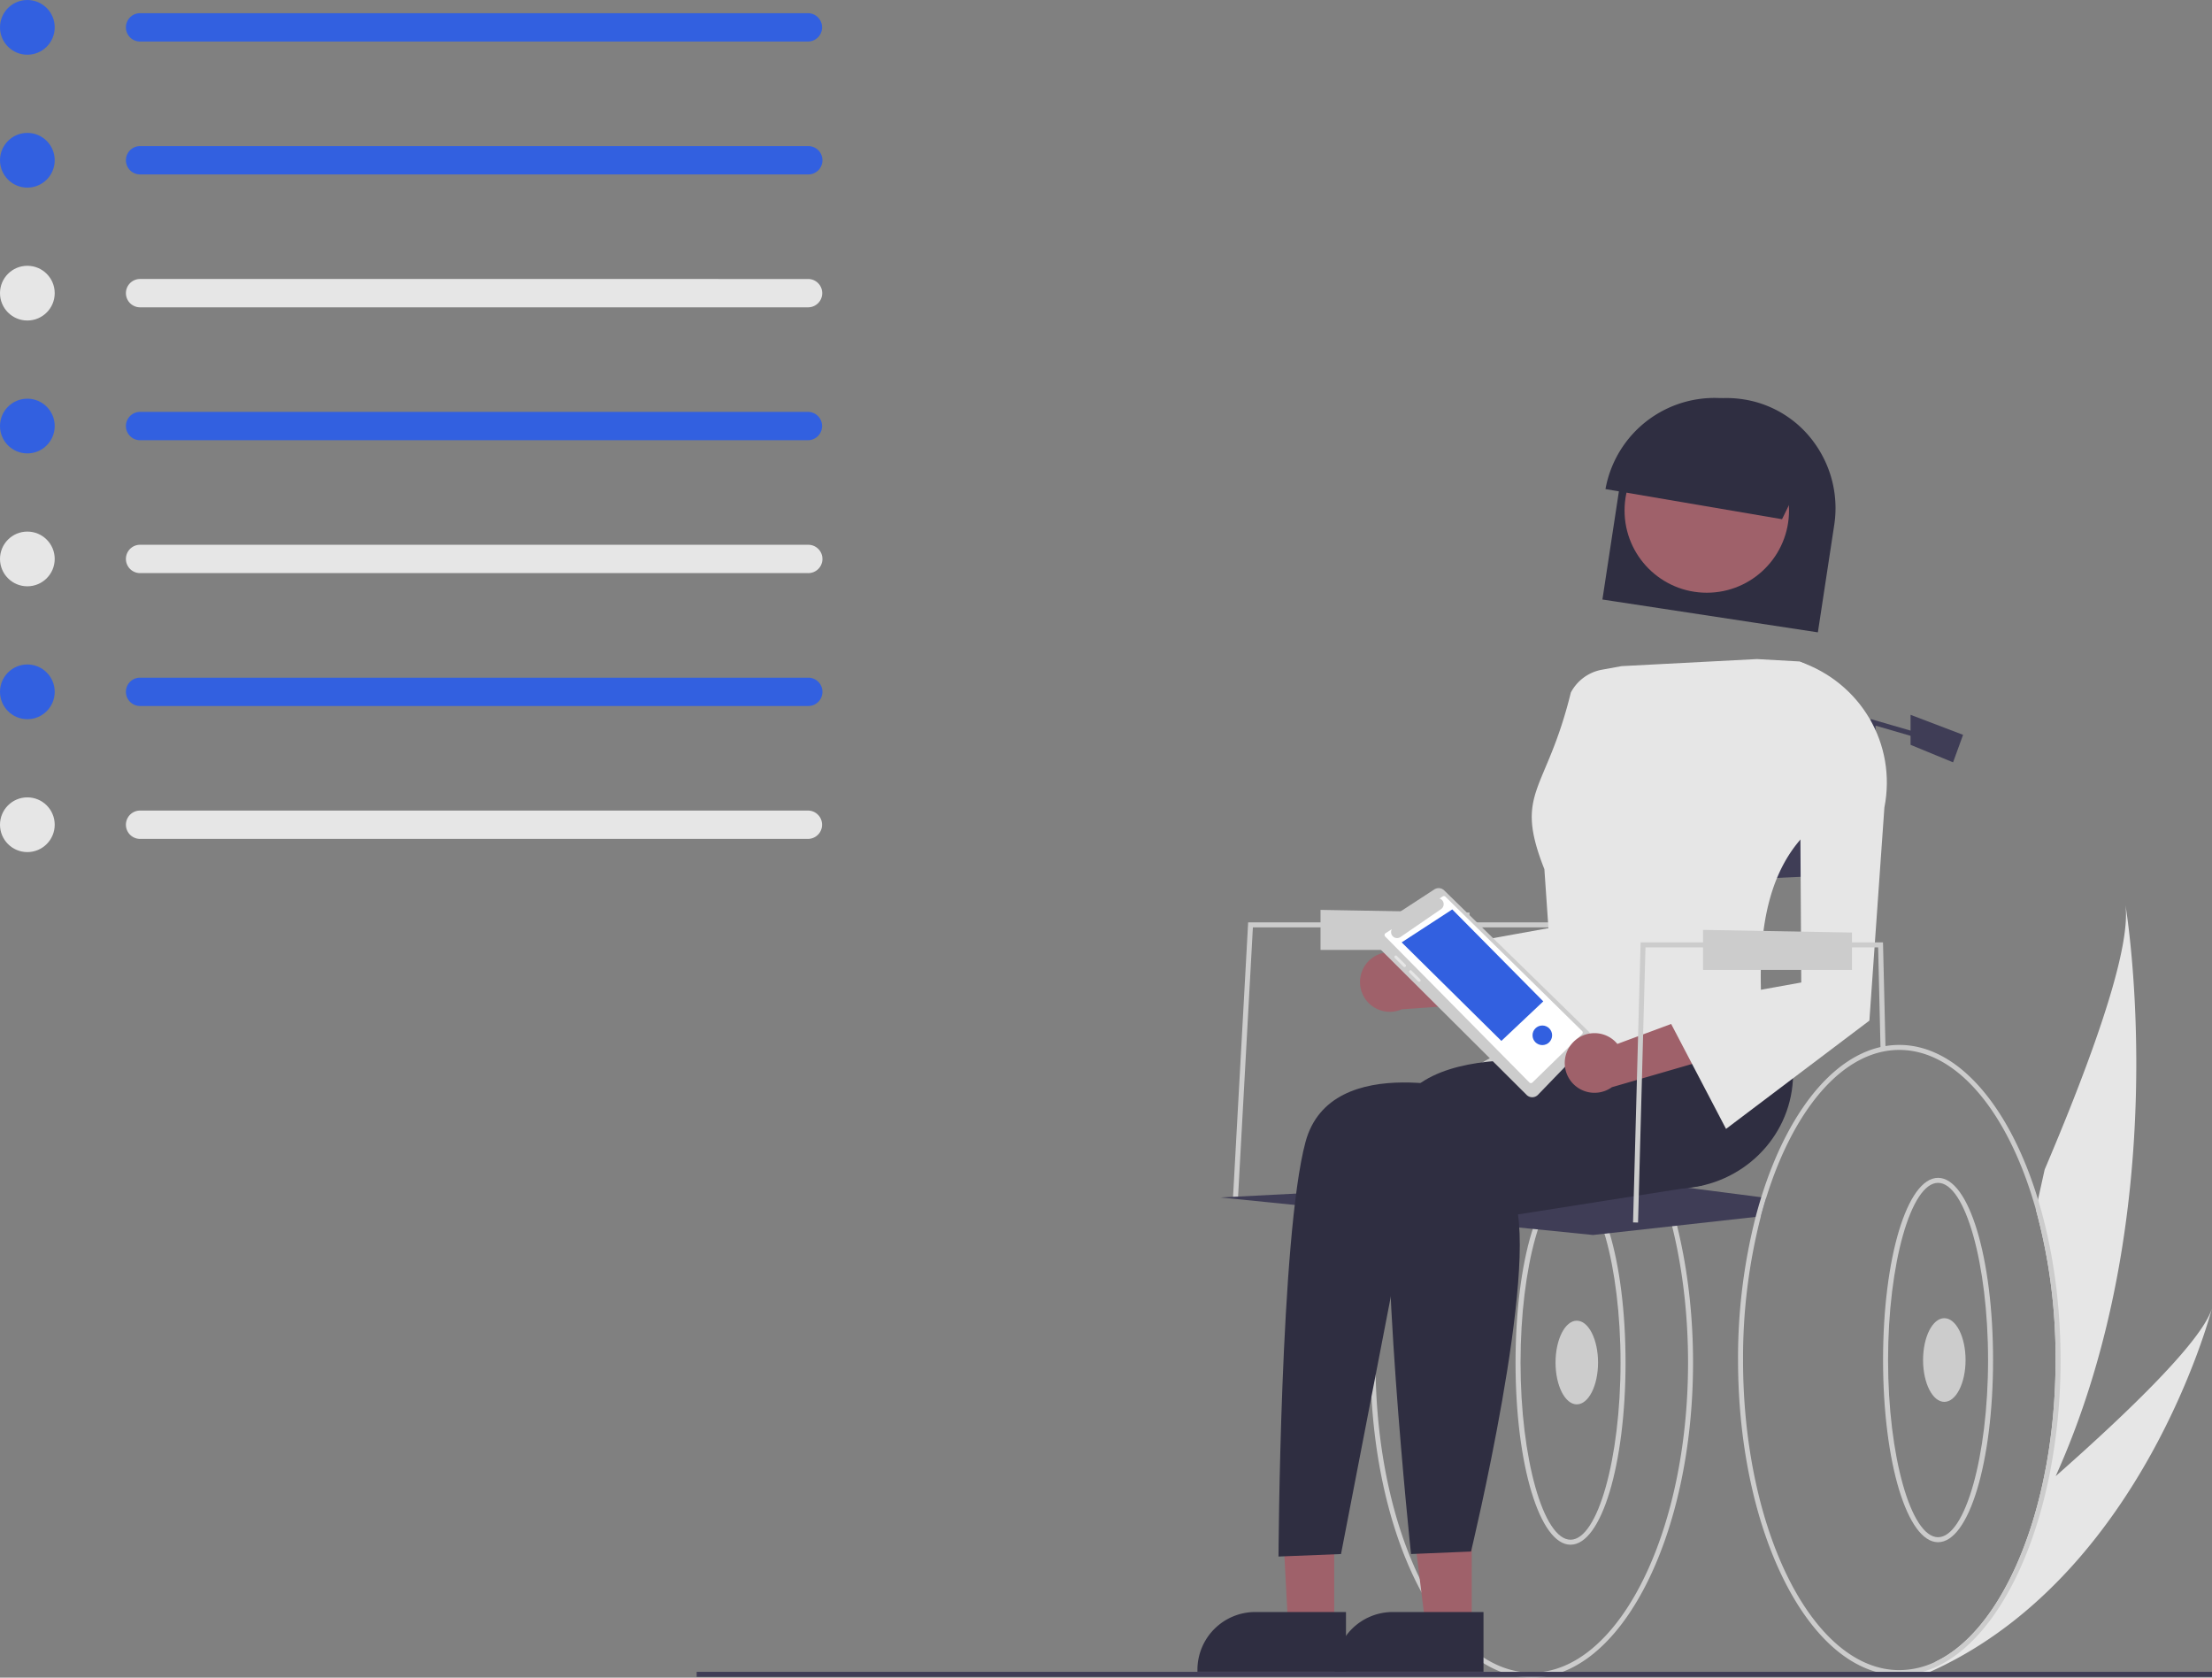 <svg id="bc2aecd1-53bb-4583-9903-b12f8fe9309c" data-name="Layer 1" xmlns="http://www.w3.org/2000/svg" width="884.748" height="670.843" viewBox="0 0 884.748 670.843"><rect x="0" y="0" width="884.748" height="670.843" fill="#808080" stroke="none"/><path d="M706.332,497.765a11.844,11.844,0,0,1,17.723,3.967l41.661-5.995-9.318,19.788-38.134,2.659a11.908,11.908,0,0,1-11.933-20.42Z" transform="translate(-157.626 -114.579)" fill="#9f616a"/><circle id="e487db8f-4c3a-4358-81eb-d3bded3bc3da" data-name="Ellipse 457" cx="10.941" cy="10.941" r="10.941" fill="#3260e0"/><path id="befa8199-fde2-4595-b8af-7ec542e82337" data-name="Path 40" d="M213.656,119.855a5.665,5.665,0,0,0,0,11.331h267.08a5.666,5.666,0,0,0,.186-11.33h-.186Z" transform="translate(-157.626 -114.579)" fill="#3260e0"/><circle id="a758fd92-4e85-4c79-add3-fb6fc696c09d" data-name="Ellipse 458" cx="10.941" cy="64.083" r="10.941" fill="#3260e0"/><path id="a37a06f1-eaa9-4a01-b953-86cff9fa81d3" data-name="Path 40-2" d="M213.656,172.997a5.665,5.665,0,1,0,0,11.331h267.08a5.666,5.666,0,1,0,.289-11.328q-.052-.001-.103-.002h-.186Z" transform="translate(-157.626 -114.579)" fill="#3260e0"/><circle id="ac0f1b1c-068a-4871-a338-e6ba48051488" data-name="Ellipse 459" cx="10.941" cy="117.224" r="10.941" fill="#e6e6e6"/><path id="a4850c8e-a5f0-41e0-b9ec-5f0f83856b1d" data-name="Path 40-3" d="M213.656,226.138a5.665,5.665,0,1,0,0,11.331h267.08a5.666,5.666,0,0,0,.289-11.328q-.052-.001-.103-.002h-.186Z" transform="translate(-157.626 -114.579)" fill="#e6e6e6"/><circle id="a638f8ef-e148-4354-9dc8-e1896d8f3096" data-name="Ellipse 460" cx="10.941" cy="170.365" r="10.941" fill="#3260e0"/><path id="a7ff1bb5-53b2-44dc-85c4-b215571fc2ba" data-name="Path 40-4" d="M213.656,279.282a5.665,5.665,0,0,0,0,11.331h267.08a5.666,5.666,0,0,0,.186-11.33h-.186Z" transform="translate(-157.626 -114.579)" fill="#3260e0"/><circle id="a897c583-e65f-4254-a57a-bb73aaaf39d3" data-name="Ellipse 461" cx="10.941" cy="223.507" r="10.941" fill="#e6e6e6"/><path id="b2eca06a-e605-4d26-a472-95d7e229fe7d" data-name="Path 40-5" d="M213.656,332.421a5.665,5.665,0,1,0,0,11.331h267.08a5.666,5.666,0,1,0,.291-11.328q-.052-.001-.105-.002h-.186Z" transform="translate(-157.626 -114.579)" fill="#e6e6e6"/><circle id="fdd2d72e-2338-4227-921c-6caaa64befe0" data-name="Ellipse 462" cx="10.941" cy="276.648" r="10.941" fill="#3260e0"/><path id="ba09c572-37b1-4e69-a482-664e89555f7a" data-name="Path 40-6" d="M213.656,385.562a5.665,5.665,0,0,0,0,11.331h267.08a5.666,5.666,0,1,0,.291-11.328q-.052-.001-.105-.002h-.186Z" transform="translate(-157.626 -114.579)" fill="#3260e0"/><circle id="a8736793-bc89-415c-8e2a-39abf3ac3501" data-name="Ellipse 463" cx="10.941" cy="329.79" r="10.941" fill="#e6e6e6"/><path id="a2a8de98-be9e-4460-8a9d-e7919d941cd6" data-name="Path 40-7" d="M213.656,438.704a5.665,5.665,0,1,0,0,11.331h267.08a5.666,5.666,0,0,0,.186-11.33h-.186Z" transform="translate(-157.626 -114.579)" fill="#e6e6e6"/><path id="f46f374a-d96c-4b13-8ac2-d4e65a9f3323" data-name="Path 2291" d="M1042.344,637.808c-1.26,4.76-28.02,102.9-106.65,142.4q-4.92,2.475-10.13,4.63l-.82-1.25-.96-1.46,1.32.29a6.006,6.006,0,0,0,6.77-3.4c27.46-13.06,47.93-62.18,47.93-120.6a224.327,224.327,0,0,0-7.88-60.21l.87-3.96,2.64-11.96c3.05-7.2,6-14.28,8.78-21.19,15.11-37.58,25.4-69.87,23.55-84.64.94,5.76,19.42,123.28-27.92,228.41C1009.514,678.699,1038.374,650.729,1042.344,637.808Z" transform="translate(-157.626 -114.579)" fill="#e6e6e6"/><path id="e647250d-3047-4512-a638-782849942d51" data-name="Path 2292" d="M770.306,533.422c-23.39,0-43.9,24.43-55.21,60.91-.8,2.56-1.55,5.19-2.25,7.86a227.642,227.642,0,0,0-7.04,57.23c0,69.48,28.93,126,64.5,126s64.5-56.52,64.5-126S805.876,533.422,770.306,533.422Zm0,250c-34.46,0-62.5-55.63-62.5-124a226.361,226.361,0,0,1,7.13-57.46q.99-3.765,2.12-7.38c11.01-35.47,30.76-59.16,53.25-59.16,34.46,0,62.5,55.63,62.5,124S804.766,783.422,770.306,783.422Z" transform="translate(-157.626 -114.579)" fill="#ccc"/><path id="b6e0ee78-0fc9-4fd9-a6a7-4c72f1af04f6" data-name="Path 2293" d="M785.806,732.272c-12.337,0-22-32-22-72.851s9.663-72.851,22-72.851,22,32,22,72.851S798.143,732.272,785.806,732.272Zm0-143.7c-10.841,0-20,32.445-20,70.851s9.159,70.851,20,70.851,20-32.445,20-70.851-9.159-70.852-20-70.852Z" transform="translate(-157.626 -114.579)" fill="#ccc"/><polygon points="588.665 650.627 570.238 650.626 561.471 579.549 588.668 579.55 588.665 650.627" fill="#9f616a"/><path d="M750.99,783.068l-59.418-.002v-.752a23.128,23.128,0,0,1,23.127-23.127h.001l36.29.001Z" transform="translate(-157.626 -114.579)" fill="#2f2e41"/><polygon points="533.665 650.627 515.238 650.626 512.374 596.421 533.667 596.422 533.665 650.627" fill="#9f616a"/><path d="M695.99,783.068l-59.418-.002v-.752a23.128,23.128,0,0,1,23.127-23.127h.001l36.29.001Z" transform="translate(-157.626 -114.579)" fill="#2f2e41"/><ellipse id="b1b1c9f4-d54e-4592-9c63-445df23f17cb" data-name="Ellipse 464" cx="630.68" cy="544.842" rx="8.5" ry="16.732" fill="#ccc"/><path id="f44e941a-b66c-4d88-a721-24b51d5ad9fd" data-name="Path 2294" d="M784.34,410.421l122.466-.5v53.973l-122.466,5.527Z" transform="translate(-157.626 -114.579)" fill="#3f3d56"/><path id="b58f069a-d623-47b5-892e-f9ab7808a08c" data-name="Path 2295" d="M652.804,593.479l-2-.109,6.052-109.946h123.95v2H658.753Z" transform="translate(-157.626 -114.579)" fill="#ccc"/><path id="e22ea18d-f293-4a33-a73b-ed60e8421477" data-name="Path 2298" d="M864.056,593.582q-1.125,3.615-2.12,7.38l-2.09.23-65.04,7.23-149-15,155-8,61.29,7.91Z" transform="translate(-157.626 -114.579)" fill="#3f3d56"/><path id="a6699402-999b-4e6e-ad90-ab978138004c" data-name="Path 2301" d="M753.517,541.315l-3.648,10.569s-59.913-18.314-70.071,19.34S669,737,669,737l25-1,24.873-128.58,119.566-18.815-3.814-67.078Z" transform="translate(-157.626 -114.579)" fill="#2f2e41"/><path id="a235f650-5062-4012-8f3a-261ad2de0917" data-name="Path 2302" d="M802.306,541.922s-82-17-88,24S722,736,722,736l24-1s27.306-113.078,17.306-141.078l67.66-4.185c23.356-1.445,42.436-19.894,43.779-43.256.514-8.943-1.724-17.059-9.439-21.559-24-14-68-14-68-14Z" transform="translate(-157.626 -114.579)" fill="#2f2e41"/><path id="f2afbaa9-bfb8-4b72-b445-b392cea48dff" data-name="Path 2305" d="M907.806,478.421h-2v-76.331l32.28,9.371-.56,1.918-29.721-8.629Z" transform="translate(-157.626 -114.579)" fill="#3f3d56"/><path id="f343b9ef-6bce-40be-9e20-7f308a058c8b" data-name="Path 2306" d="M972.794,594.249c-11.25-36.99-31.91-61.83-55.49-61.83-23.39,0-43.9,24.43-55.21,60.91-.8,2.56-1.55,5.19-2.25,7.86a227.699,227.699,0,0,0-7.04,57.23c0,69.48,28.93,126,64.5,126a33.793,33.793,0,0,0,7.435-.829c23.995-5.4,44.015-36.611,52.585-79.011a234.11,234.11,0,0,0,4.48-46.16C981.8,634.999,978.514,613.049,972.794,594.249Zm-40.92,184.77a33.774,33.774,0,0,1-14.57,3.4c-34.46,0-62.5-55.63-62.5-124a226.784,226.784,0,0,1,7.13-57.46q.99-3.765,2.12-7.38c11.01-35.47,30.76-59.16,53.25-59.16,23.45,0,43.93,25.77,54.62,63.79a224.325,224.325,0,0,1,7.88,60.21C979.8,716.839,959.334,765.959,931.874,779.019Z" transform="translate(-157.626 -114.579)" fill="#ccc"/><path id="a505ea39-30ac-48ca-ba3a-e75ccd21a515" data-name="Path 2307" d="M932.806,731.272c-12.337,0-22-32-22-72.851s9.663-72.851,22-72.851,22,32,22,72.851S945.143,731.272,932.806,731.272Zm0-143.7c-10.841,0-20,32.445-20,70.851s9.159,70.851,20,70.851,20-32.445,20-70.851-9.159-70.852-20-70.852Z" transform="translate(-157.626 -114.579)" fill="#ccc"/><ellipse id="f03d9ad0-0c0f-41ab-80cb-93d2547a3abd" data-name="Ellipse 465" cx="777.68" cy="543.842" rx="8.5" ry="16.732" fill="#ccc"/><path id="a8e6080c-61c5-4f01-aa67-7aa96f625933" data-name="Path 2308" d="M921.806,400.421l21,8-4,11-17-7Z" transform="translate(-157.626 -114.579)" fill="#3f3d56"/><path id="a2eee96a-6a4b-41e9-a0b3-a910f08ccb6d" data-name="Path 2309" d="M685.806,478.421v16h59.581v-14.942Z" transform="translate(-157.626 -114.579)" fill="#ccc"/><path id="b17f412c-8414-4216-b478-6b435b114bf1" data-name="Path 2311" d="M832.714,398.859a68.144,68.144,0,0,1-1.34,13.14l-5.99,85.17-60.21,17.35-17.76,5.12-.81-4.72-3.03-17.57-.94-5.44,21.17-3.81,34.32-6.18,8.09-98.97s24.235.248,24.91,2.88a51.97,51.97,0,0,1,1.59,13.03Z" transform="translate(-157.626 -114.579)" fill="#e6e6e6"/><path id="eea5ba4a-1a26-4f35-9e5a-0b080053be04" data-name="Path 2312" d="M886.824,297.359a43.92,43.92,0,0,0-3.47-5.65,42.947,42.947,0,0,0-28.52-17.46,44.444,44.444,0,0,0-8.73-.46c-20,.96-37.12,15.69-40.84,36.52-.04.26-.08.5-.12.75l-.06.39-6.53,42.86,4.59.7,17.93,2.73,37.47,5.71,26.19,3.99,6.53-42.86a44.363,44.363,0,0,0-4.44-27.22Z" transform="translate(-157.626 -114.579)" fill="#2f2e41"/><circle id="ab090656-7648-45ea-8708-e37f087545f2" data-name="Ellipse 466" cx="682.677" cy="204.125" r="32.892" fill="#9f616a"/><path id="a425a037-4ce3-4f59-8323-6397659becfd" data-name="Path 2314" d="M879.914,380.189l-1.29,69.12c-.3.33-.6.66-.88,1-13.68,15.79-16.34,38.31-15.79,60.04.05,2.4.15,4.79.28,7.16-10.03,4.42-20.54,9.04-30.98,12.66-2.05.71-4.09,1.39-6.12,2.01-16.84,5.18-33.18,7.18-46.63,1a38.921,38.921,0,0,1-12.86-9.59l-.47-9.07,12.166-23.384-2-29C762.976,430.886,776,432,785.924,391.518a17.612,17.612,0,0,1,12.44-9.14l7.85-1.43,54.14-2.821,16.97.951Z" transform="translate(-157.626 -114.579)" fill="#e6e6e6"/><path id="a05937e9-e548-4ea7-a2f8-3fd8429d5ba2" data-name="Path 2315" d="M882.554,297.39l-12.154,24.808-70.618-12.046a44.275,44.275,0,0,1,82.773-12.762Z" transform="translate(-157.626 -114.579)" fill="#2f2e41"/><path id="b94b87bb-a7a5-4983-8e36-464048415619" data-name="Path 2316" d="M735.277,470.636a3.173,3.173,0,0,0-3.971-.391l-24.259,15.8a3.191,3.191,0,0,0-.51,4.935l61.694,61.427a3.191,3.191,0,0,0,4.513-.009l.034-.035,20.218-20.925a3.2,3.2,0,0,0-.065-4.5Z" transform="translate(-157.626 -114.579)" fill="#ccc"/><path id="bc604b2a-3847-42fd-870e-92d398356424" data-name="Path 2317" d="M711.825,487.736l2.511-1.6a2.392,2.392,0,0,0,3.443,3.141l16.246-11.169a2.391,2.391,0,0,0-.632-4.25l1.293-.825a.87.87,0,0,1,1.087.122l54.654,53.71a.87.87,0,0,1-.007,1.23l-.015.015-19.849,19.34a.87.87,0,0,1-1.211-.017l-57.666-58.351a.87.87,0,0,1,.146-1.35Z" transform="translate(-157.626 -114.579)" fill="#fff"/><path id="ac762fa2-90bb-41d8-a885-991bc012af8f" data-name="Path 2318" d="M774.904,515.004l-16.766,15.808-39.879-39.4,20.239-13.174Z" transform="translate(-157.626 -114.579)" fill="#3260e0"/><path id="e480653a-af79-4e16-8c94-accaff2ee601" data-name="Path 2319" d="M719.809,501.136a.581.581,0,0,0,0-.821l-3.487-3.487a.594.594,0,0,0-.821,0,.581.581,0,0,0,0,.821l3.487,3.487A.594.594,0,0,0,719.809,501.136Z" transform="translate(-157.626 -114.579)" fill="#e6e6e6"/><path id="a653f458-f153-4835-a375-e0a32b4db210" data-name="Path 2320" d="M725.684,506.19l-3.487-3.487a.581.581,0,0,0-.821.821h0l3.487,3.487a.581.581,0,0,0,.821-.821Z" transform="translate(-157.626 -114.579)" fill="#e6e6e6"/><circle id="ab42e678-7a46-401a-bb83-28a225d9adcf" data-name="Ellipse 467" cx="616.892" cy="413.994" r="3.917" fill="#3260e0"/><rect id="aebaa33f-6c3c-4439-83da-81dea445dad2" data-name="Rectangle 254" x="278.652" y="668.531" width="606.096" height="2" fill="#3f3d56"/><path d="M786.373,531.881a11.844,11.844,0,0,1,18.161.14l39.46-14.647-4.935,21.308-36.715,10.642a11.908,11.908,0,0,1-15.971-17.444Z" transform="translate(-157.626 -114.579)" fill="#9f616a"/><path id="be70e64b-b2b4-45df-8b09-f0b4f9da8dca" data-name="Path 2322" d="M848,566l-25.407-48.566,55.495-9.981-.734-126.325v-2c24.509,8.424,39.003,32.977,33.98,58.401l-5.994,85.171Z" transform="translate(-157.626 -114.579)" fill="#e6e6e6"/><path id="ba347e27-d543-4baf-ab12-9b56e5d70732" data-name="Path 2324" d="M838.806,486.421v16h59.581v-14.942Z" transform="translate(-157.626 -114.579)" fill="#ccc"/><path id="bcd40c99-3e4f-4f1f-9eeb-690b177fe524" data-name="Path 2323" d="M909.807,534.455l-.968-41.034H815.78l-2.974,110.028-2-.055,3.027-111.973h96.94l.032.966,1,42Z" transform="translate(-157.626 -114.579)" fill="#ccc"/></svg>